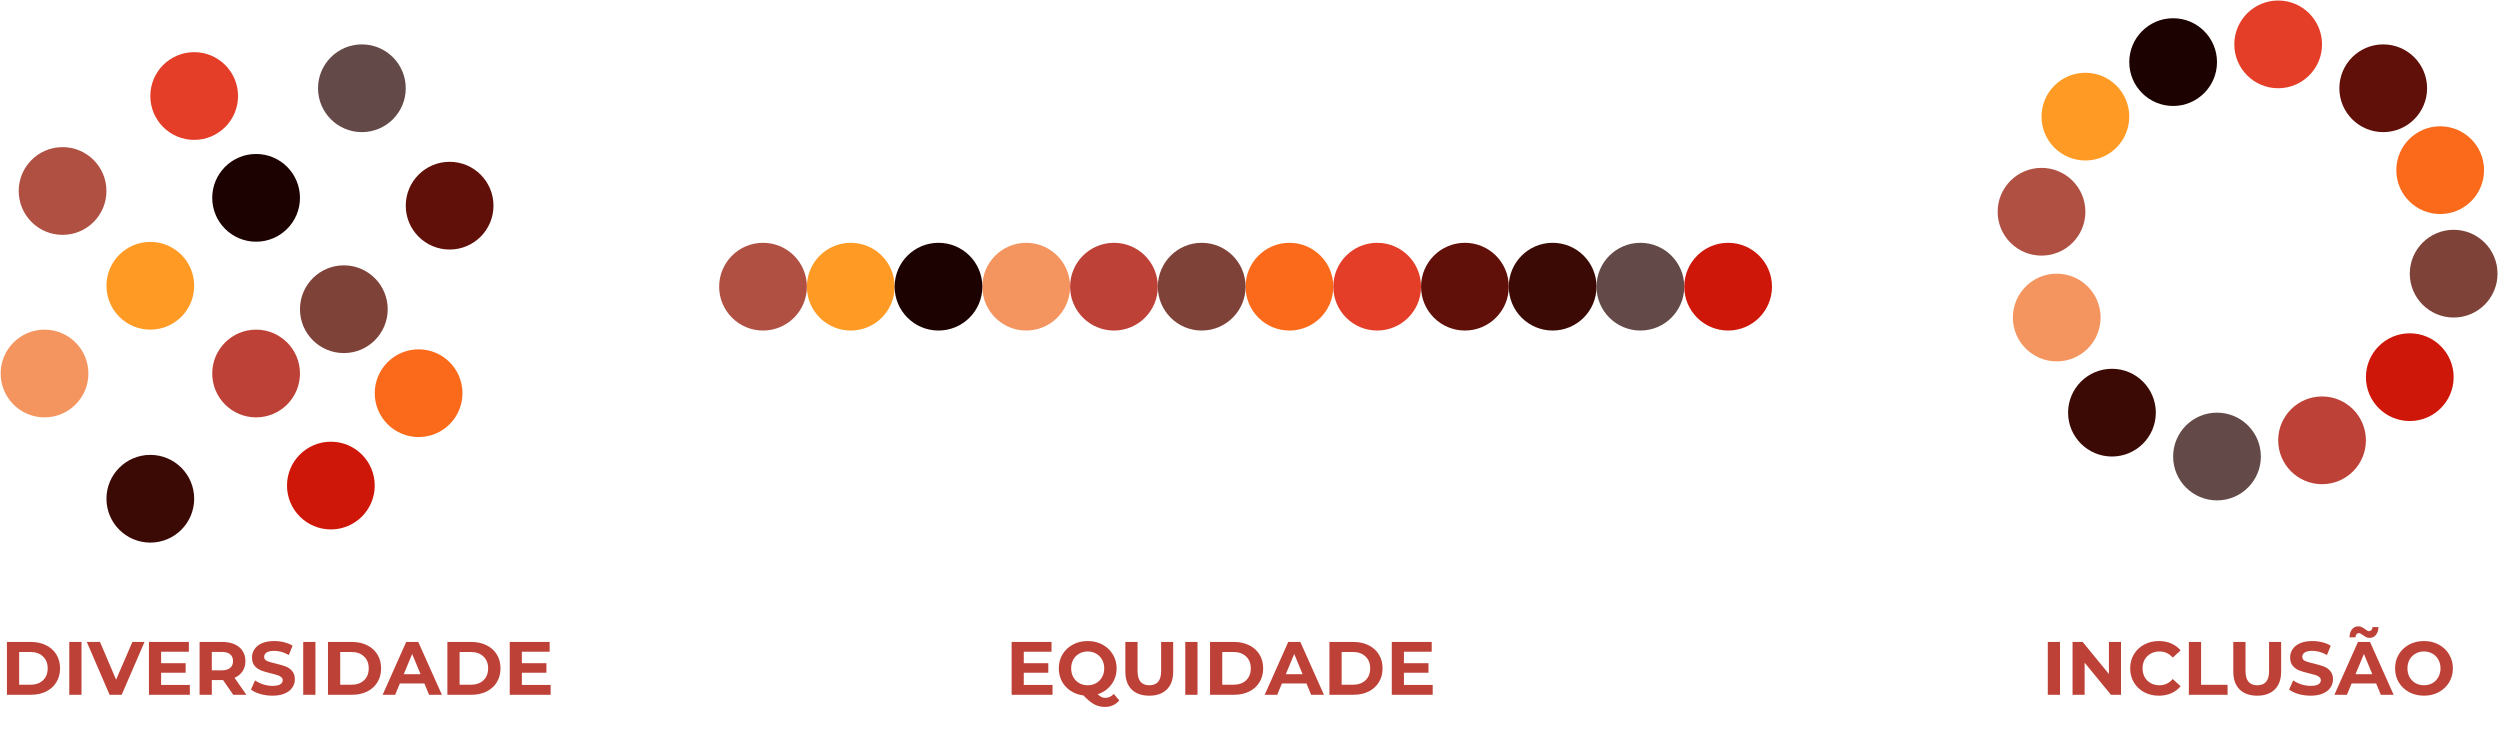 <svg width="795" height="235" viewBox="0 0 795 235" fill="none" xmlns="http://www.w3.org/2000/svg">
<path d="M2.203 204.139H9.835C11.659 204.139 13.267 204.491 14.659 205.195C16.067 205.883 17.155 206.859 17.923 208.123C18.707 209.387 19.099 210.859 19.099 212.539C19.099 214.219 18.707 215.691 17.923 216.955C17.155 218.219 16.067 219.203 14.659 219.907C13.267 220.595 11.659 220.939 9.835 220.939H2.203V204.139ZM9.643 217.747C11.323 217.747 12.659 217.283 13.651 216.355C14.659 215.411 15.163 214.139 15.163 212.539C15.163 210.939 14.659 209.675 13.651 208.747C12.659 207.803 11.323 207.331 9.643 207.331H6.091V217.747H9.643ZM22.031 204.139H25.919V220.939H22.031V204.139ZM45.964 204.139L38.692 220.939H34.852L27.604 204.139H31.804L36.916 216.139L42.1 204.139H45.964ZM60.375 217.819V220.939H47.367V204.139H60.063V207.259H51.231V210.907H59.031V213.931H51.231V217.819H60.375ZM74.173 220.939L70.933 216.259H70.741H67.357V220.939H63.469V204.139H70.741C72.229 204.139 73.517 204.387 74.605 204.883C75.709 205.379 76.557 206.083 77.149 206.995C77.741 207.907 78.037 208.987 78.037 210.235C78.037 211.483 77.733 212.563 77.125 213.475C76.533 214.371 75.685 215.059 74.581 215.539L78.349 220.939H74.173ZM74.101 210.235C74.101 209.291 73.797 208.571 73.189 208.075C72.581 207.563 71.693 207.307 70.525 207.307H67.357V213.163H70.525C71.693 213.163 72.581 212.907 73.189 212.395C73.797 211.883 74.101 211.163 74.101 210.235ZM86.637 221.227C85.309 221.227 84.021 221.051 82.773 220.699C81.541 220.331 80.549 219.859 79.797 219.283L81.117 216.355C81.837 216.883 82.693 217.307 83.685 217.627C84.677 217.947 85.669 218.107 86.661 218.107C87.765 218.107 88.581 217.947 89.109 217.627C89.637 217.291 89.901 216.851 89.901 216.307C89.901 215.907 89.741 215.579 89.421 215.323C89.117 215.051 88.717 214.835 88.221 214.675C87.741 214.515 87.085 214.339 86.253 214.147C84.973 213.843 83.925 213.539 83.109 213.235C82.293 212.931 81.589 212.443 80.997 211.771C80.421 211.099 80.133 210.203 80.133 209.083C80.133 208.107 80.397 207.227 80.925 206.443C81.453 205.643 82.245 205.011 83.301 204.547C84.373 204.083 85.677 203.851 87.213 203.851C88.285 203.851 89.333 203.979 90.357 204.235C91.381 204.491 92.277 204.859 93.045 205.339L91.845 208.291C90.293 207.411 88.741 206.971 87.189 206.971C86.101 206.971 85.293 207.147 84.765 207.499C84.253 207.851 83.997 208.315 83.997 208.891C83.997 209.467 84.293 209.899 84.885 210.187C85.493 210.459 86.413 210.731 87.645 211.003C88.925 211.307 89.973 211.611 90.789 211.915C91.605 212.219 92.301 212.699 92.877 213.355C93.469 214.011 93.765 214.899 93.765 216.019C93.765 216.979 93.493 217.859 92.949 218.659C92.421 219.443 91.621 220.067 90.549 220.531C89.477 220.995 88.173 221.227 86.637 221.227ZM96.422 204.139H100.31V220.939H96.422V204.139ZM104.297 204.139H111.929C113.753 204.139 115.361 204.491 116.753 205.195C118.161 205.883 119.249 206.859 120.017 208.123C120.801 209.387 121.193 210.859 121.193 212.539C121.193 214.219 120.801 215.691 120.017 216.955C119.249 218.219 118.161 219.203 116.753 219.907C115.361 220.595 113.753 220.939 111.929 220.939H104.297V204.139ZM111.737 217.747C113.417 217.747 114.753 217.283 115.745 216.355C116.753 215.411 117.257 214.139 117.257 212.539C117.257 210.939 116.753 209.675 115.745 208.747C114.753 207.803 113.417 207.331 111.737 207.331H108.185V217.747H111.737ZM134.954 217.339H127.154L125.666 220.939H121.682L129.17 204.139H133.01L140.522 220.939H136.442L134.954 217.339ZM133.73 214.387L131.066 207.955L128.402 214.387H133.73ZM142.265 204.139H149.897C151.721 204.139 153.329 204.491 154.721 205.195C156.129 205.883 157.217 206.859 157.985 208.123C158.769 209.387 159.161 210.859 159.161 212.539C159.161 214.219 158.769 215.691 157.985 216.955C157.217 218.219 156.129 219.203 154.721 219.907C153.329 220.595 151.721 220.939 149.897 220.939H142.265V204.139ZM149.705 217.747C151.385 217.747 152.721 217.283 153.713 216.355C154.721 215.411 155.225 214.139 155.225 212.539C155.225 210.939 154.721 209.675 153.713 208.747C152.721 207.803 151.385 207.331 149.705 207.331H146.153V217.747H149.705ZM175.102 217.819V220.939H162.094V204.139H174.79V207.259H165.958V210.907H173.758V213.931H165.958V217.819H175.102Z" fill="#BE4137"/>
<circle cx="19.9" cy="60.735" r="13.95" fill="#AF5043"/>
<circle cx="14.161" cy="118.775" r="13.95" fill="#F49560"/>
<circle cx="47.801" cy="90.875" r="13.95" fill="#FF9A24"/>
<circle cx="115.08" cy="28.067" r="13.95" fill="#634A48"/>
<circle cx="133.118" cy="125.037" r="13.95" fill="#FA6A1A"/>
<circle cx="47.801" cy="158.6" r="13.95" fill="#3B0A05"/>
<circle cx="61.751" cy="30.534" r="13.95" fill="#E43E28"/>
<circle cx="142.98" cy="65.404" r="13.95" fill="#601009"/>
<circle cx="81.441" cy="62.914" r="13.95" fill="#1C0200"/>
<circle cx="81.441" cy="118.775" r="13.95" fill="#BE4137"/>
<circle cx="105.217" cy="154.41" r="13.95" fill="#CE1709"/>
<circle cx="109.341" cy="98.331" r="13.95" fill="#7E4239"/>
<path d="M334.705 217.819V220.939H321.697V204.139H334.393V207.259H325.561V210.907H333.361V213.931H325.561V217.819H334.705ZM355.92 222.739C355.376 223.411 354.712 223.923 353.928 224.275C353.16 224.627 352.312 224.803 351.384 224.803C350.136 224.803 349.008 224.531 348 223.987C346.992 223.459 345.84 222.515 344.544 221.155C343.024 220.963 341.664 220.475 340.464 219.691C339.28 218.907 338.352 217.899 337.68 216.667C337.024 215.419 336.696 214.043 336.696 212.539C336.696 210.891 337.088 209.411 337.872 208.099C338.672 206.771 339.768 205.731 341.16 204.979C342.568 204.227 344.144 203.851 345.888 203.851C347.632 203.851 349.2 204.227 350.592 204.979C351.984 205.731 353.08 206.771 353.88 208.099C354.68 209.411 355.08 210.891 355.08 212.539C355.08 214.491 354.528 216.203 353.424 217.675C352.336 219.147 350.888 220.171 349.08 220.747C349.48 221.163 349.864 221.459 350.232 221.635C350.616 221.827 351.024 221.923 351.456 221.923C352.496 221.923 353.408 221.507 354.192 220.675L355.92 222.739ZM340.632 212.539C340.632 213.579 340.856 214.507 341.304 215.323C341.768 216.139 342.4 216.779 343.2 217.243C344 217.691 344.896 217.915 345.888 217.915C346.88 217.915 347.776 217.691 348.576 217.243C349.376 216.779 350 216.139 350.448 215.323C350.912 214.507 351.144 213.579 351.144 212.539C351.144 211.499 350.912 210.571 350.448 209.755C350 208.939 349.376 208.307 348.576 207.859C347.776 207.395 346.88 207.163 345.888 207.163C344.896 207.163 344 207.395 343.2 207.859C342.4 208.307 341.768 208.939 341.304 209.755C340.856 210.571 340.632 211.499 340.632 212.539ZM365.466 221.227C363.066 221.227 361.194 220.563 359.85 219.235C358.522 217.907 357.858 216.011 357.858 213.547V204.139H361.746V213.403C361.746 216.411 362.994 217.915 365.49 217.915C366.706 217.915 367.634 217.555 368.274 216.835C368.914 216.099 369.234 214.955 369.234 213.403V204.139H373.074V213.547C373.074 216.011 372.402 217.907 371.058 219.235C369.73 220.563 367.866 221.227 365.466 221.227ZM376.916 204.139H380.804V220.939H376.916V204.139ZM384.791 204.139H392.423C394.247 204.139 395.855 204.491 397.247 205.195C398.655 205.883 399.743 206.859 400.511 208.123C401.295 209.387 401.687 210.859 401.687 212.539C401.687 214.219 401.295 215.691 400.511 216.955C399.743 218.219 398.655 219.203 397.247 219.907C395.855 220.595 394.247 220.939 392.423 220.939H384.791V204.139ZM392.231 217.747C393.911 217.747 395.247 217.283 396.239 216.355C397.247 215.411 397.751 214.139 397.751 212.539C397.751 210.939 397.247 209.675 396.239 208.747C395.247 207.803 393.911 207.331 392.231 207.331H388.679V217.747H392.231ZM415.449 217.339H407.649L406.161 220.939H402.177L409.665 204.139H413.505L421.017 220.939H416.937L415.449 217.339ZM414.225 214.387L411.561 207.955L408.897 214.387H414.225ZM422.76 204.139H430.392C432.216 204.139 433.824 204.491 435.216 205.195C436.624 205.883 437.712 206.859 438.48 208.123C439.264 209.387 439.656 210.859 439.656 212.539C439.656 214.219 439.264 215.691 438.48 216.955C437.712 218.219 436.624 219.203 435.216 219.907C433.824 220.595 432.216 220.939 430.392 220.939H422.76V204.139ZM430.2 217.747C431.88 217.747 433.216 217.283 434.208 216.355C435.216 215.411 435.72 214.139 435.72 212.539C435.72 210.939 435.216 209.675 434.208 208.747C433.216 207.803 431.88 207.331 430.2 207.331H426.648V217.747H430.2ZM455.596 217.819V220.939H442.588V204.139H455.284V207.259H446.452V210.907H454.252V213.931H446.452V217.819H455.596Z" fill="#BE4137"/>
<circle cx="242.64" cy="91.162" r="13.95" fill="#AF5043"/>
<circle cx="326.341" cy="91.162" r="13.95" fill="#F49560"/>
<circle cx="270.541" cy="91.162" r="13.95" fill="#FF9A24"/>
<circle cx="521.645" cy="91.162" r="13.95" fill="#634A48"/>
<circle cx="410.043" cy="91.162" r="13.95" fill="#FA6A1A"/>
<circle cx="493.744" cy="91.162" r="13.95" fill="#3B0A05"/>
<circle cx="437.943" cy="91.162" r="13.95" fill="#E43E28"/>
<circle cx="465.844" cy="91.162" r="13.95" fill="#601009"/>
<circle cx="298.44" cy="91.162" r="13.95" fill="#1C0200"/>
<circle cx="354.242" cy="91.162" r="13.95" fill="#BE4137"/>
<circle cx="382.142" cy="91.162" r="13.95" fill="#7E4239"/>
<circle cx="549.545" cy="91.162" r="13.95" fill="#CE1709"/>
<path d="M651.197 204.139H655.085V220.939H651.197V204.139ZM674.48 204.139V220.939H671.288L662.912 210.739V220.939H659.072V204.139H662.288L670.64 214.339V204.139H674.48ZM686.495 221.227C684.783 221.227 683.231 220.859 681.839 220.123C680.463 219.371 679.375 218.339 678.575 217.027C677.791 215.699 677.399 214.203 677.399 212.539C677.399 210.875 677.791 209.387 678.575 208.075C679.375 206.747 680.463 205.715 681.839 204.979C683.231 204.227 684.791 203.851 686.519 203.851C687.975 203.851 689.287 204.107 690.455 204.619C691.639 205.131 692.631 205.867 693.431 206.827L690.935 209.131C689.799 207.819 688.391 207.163 686.711 207.163C685.671 207.163 684.743 207.395 683.927 207.859C683.111 208.307 682.471 208.939 682.007 209.755C681.559 210.571 681.335 211.499 681.335 212.539C681.335 213.579 681.559 214.507 682.007 215.323C682.471 216.139 683.111 216.779 683.927 217.243C684.743 217.691 685.671 217.915 686.711 217.915C688.391 217.915 689.799 217.251 690.935 215.923L693.431 218.227C692.631 219.203 691.639 219.947 690.455 220.459C689.271 220.971 687.951 221.227 686.495 221.227ZM696.056 204.139H699.944V217.771H708.368V220.939H696.056V204.139ZM717.794 221.227C715.394 221.227 713.522 220.563 712.178 219.235C710.85 217.907 710.186 216.011 710.186 213.547V204.139H714.074V213.403C714.074 216.411 715.322 217.915 717.818 217.915C719.034 217.915 719.962 217.555 720.602 216.835C721.242 216.099 721.562 214.955 721.562 213.403V204.139H725.402V213.547C725.402 216.011 724.73 217.907 723.386 219.235C722.058 220.563 720.194 221.227 717.794 221.227ZM734.764 221.227C733.436 221.227 732.148 221.051 730.9 220.699C729.668 220.331 728.676 219.859 727.924 219.283L729.244 216.355C729.964 216.883 730.82 217.307 731.812 217.627C732.804 217.947 733.796 218.107 734.788 218.107C735.892 218.107 736.708 217.947 737.236 217.627C737.764 217.291 738.028 216.851 738.028 216.307C738.028 215.907 737.868 215.579 737.548 215.323C737.244 215.051 736.844 214.835 736.348 214.675C735.868 214.515 735.212 214.339 734.38 214.147C733.1 213.843 732.052 213.539 731.236 213.235C730.42 212.931 729.716 212.443 729.124 211.771C728.548 211.099 728.26 210.203 728.26 209.083C728.26 208.107 728.524 207.227 729.052 206.443C729.58 205.643 730.372 205.011 731.428 204.547C732.5 204.083 733.804 203.851 735.34 203.851C736.412 203.851 737.46 203.979 738.484 204.235C739.508 204.491 740.404 204.859 741.172 205.339L739.972 208.291C738.42 207.411 736.868 206.971 735.316 206.971C734.228 206.971 733.42 207.147 732.892 207.499C732.38 207.851 732.124 208.315 732.124 208.891C732.124 209.467 732.42 209.899 733.012 210.187C733.62 210.459 734.54 210.731 735.772 211.003C737.052 211.307 738.1 211.611 738.916 211.915C739.732 212.219 740.428 212.699 741.004 213.355C741.596 214.011 741.892 214.899 741.892 216.019C741.892 216.979 741.62 217.859 741.076 218.659C740.548 219.443 739.748 220.067 738.676 220.531C737.604 220.995 736.3 221.227 734.764 221.227ZM755.613 217.339H747.813L746.325 220.939H742.341L749.829 204.139H753.669L761.181 220.939H757.101L755.613 217.339ZM754.389 214.387L751.725 207.955L749.061 214.387H754.389ZM753.549 202.843C753.117 202.843 752.733 202.763 752.397 202.603C752.077 202.427 751.717 202.195 751.317 201.907C751.061 201.715 750.845 201.571 750.669 201.475C750.509 201.379 750.349 201.331 750.189 201.331C749.853 201.331 749.581 201.451 749.373 201.691C749.165 201.915 749.053 202.243 749.037 202.675H747.141C747.173 201.603 747.437 200.755 747.933 200.131C748.445 199.491 749.117 199.171 749.949 199.171C750.365 199.171 750.733 199.259 751.053 199.435C751.389 199.595 751.765 199.827 752.181 200.131C752.437 200.323 752.645 200.467 752.805 200.563C752.981 200.659 753.149 200.707 753.309 200.707C753.629 200.707 753.893 200.595 754.101 200.371C754.325 200.131 754.445 199.811 754.461 199.411H756.357C756.325 200.451 756.053 201.283 755.541 201.907C755.045 202.531 754.381 202.843 753.549 202.843ZM770.825 221.227C769.081 221.227 767.505 220.851 766.097 220.099C764.705 219.347 763.609 218.315 762.809 217.003C762.025 215.675 761.633 214.187 761.633 212.539C761.633 210.891 762.025 209.411 762.809 208.099C763.609 206.771 764.705 205.731 766.097 204.979C767.505 204.227 769.081 203.851 770.825 203.851C772.569 203.851 774.137 204.227 775.529 204.979C776.921 205.731 778.017 206.771 778.817 208.099C779.617 209.411 780.017 210.891 780.017 212.539C780.017 214.187 779.617 215.675 778.817 217.003C778.017 218.315 776.921 219.347 775.529 220.099C774.137 220.851 772.569 221.227 770.825 221.227ZM770.825 217.915C771.817 217.915 772.713 217.691 773.513 217.243C774.313 216.779 774.937 216.139 775.385 215.323C775.849 214.507 776.081 213.579 776.081 212.539C776.081 211.499 775.849 210.571 775.385 209.755C774.937 208.939 774.313 208.307 773.513 207.859C772.713 207.395 771.817 207.163 770.825 207.163C769.833 207.163 768.937 207.395 768.137 207.859C767.337 208.307 766.705 208.939 766.241 209.755C765.793 210.571 765.569 211.499 765.569 212.539C765.569 213.579 765.793 214.507 766.241 215.323C766.705 216.139 767.337 216.779 768.137 217.243C768.937 217.691 769.833 217.915 770.825 217.915Z" fill="#BE4137"/>
<circle cx="649.205" cy="67.336" r="13.95" fill="#AF5043"/>
<circle cx="654.044" cy="100.976" r="13.95" fill="#F49560"/>
<circle cx="705.006" cy="145.174" r="13.95" fill="#634A48"/>
<circle cx="663.155" cy="37.089" r="13.95" fill="#FF9A24"/>
<circle cx="775.979" cy="54.111" r="13.95" fill="#FA6A1A"/>
<circle cx="671.601" cy="131.224" r="13.95" fill="#3B0A05"/>
<circle cx="724.46" cy="14.112" r="13.95" fill="#E43E28"/>
<circle cx="757.866" cy="28.066" r="13.95" fill="#601009"/>
<circle cx="691.056" cy="19.749" r="13.95" fill="#1C0200"/>
<circle cx="738.411" cy="140.023" r="13.95" fill="#BE4137"/>
<circle cx="780.262" cy="87.026" r="13.95" fill="#7E4239"/>
<circle cx="766.312" cy="119.94" r="13.95" fill="#CE1709"/>
</svg>
